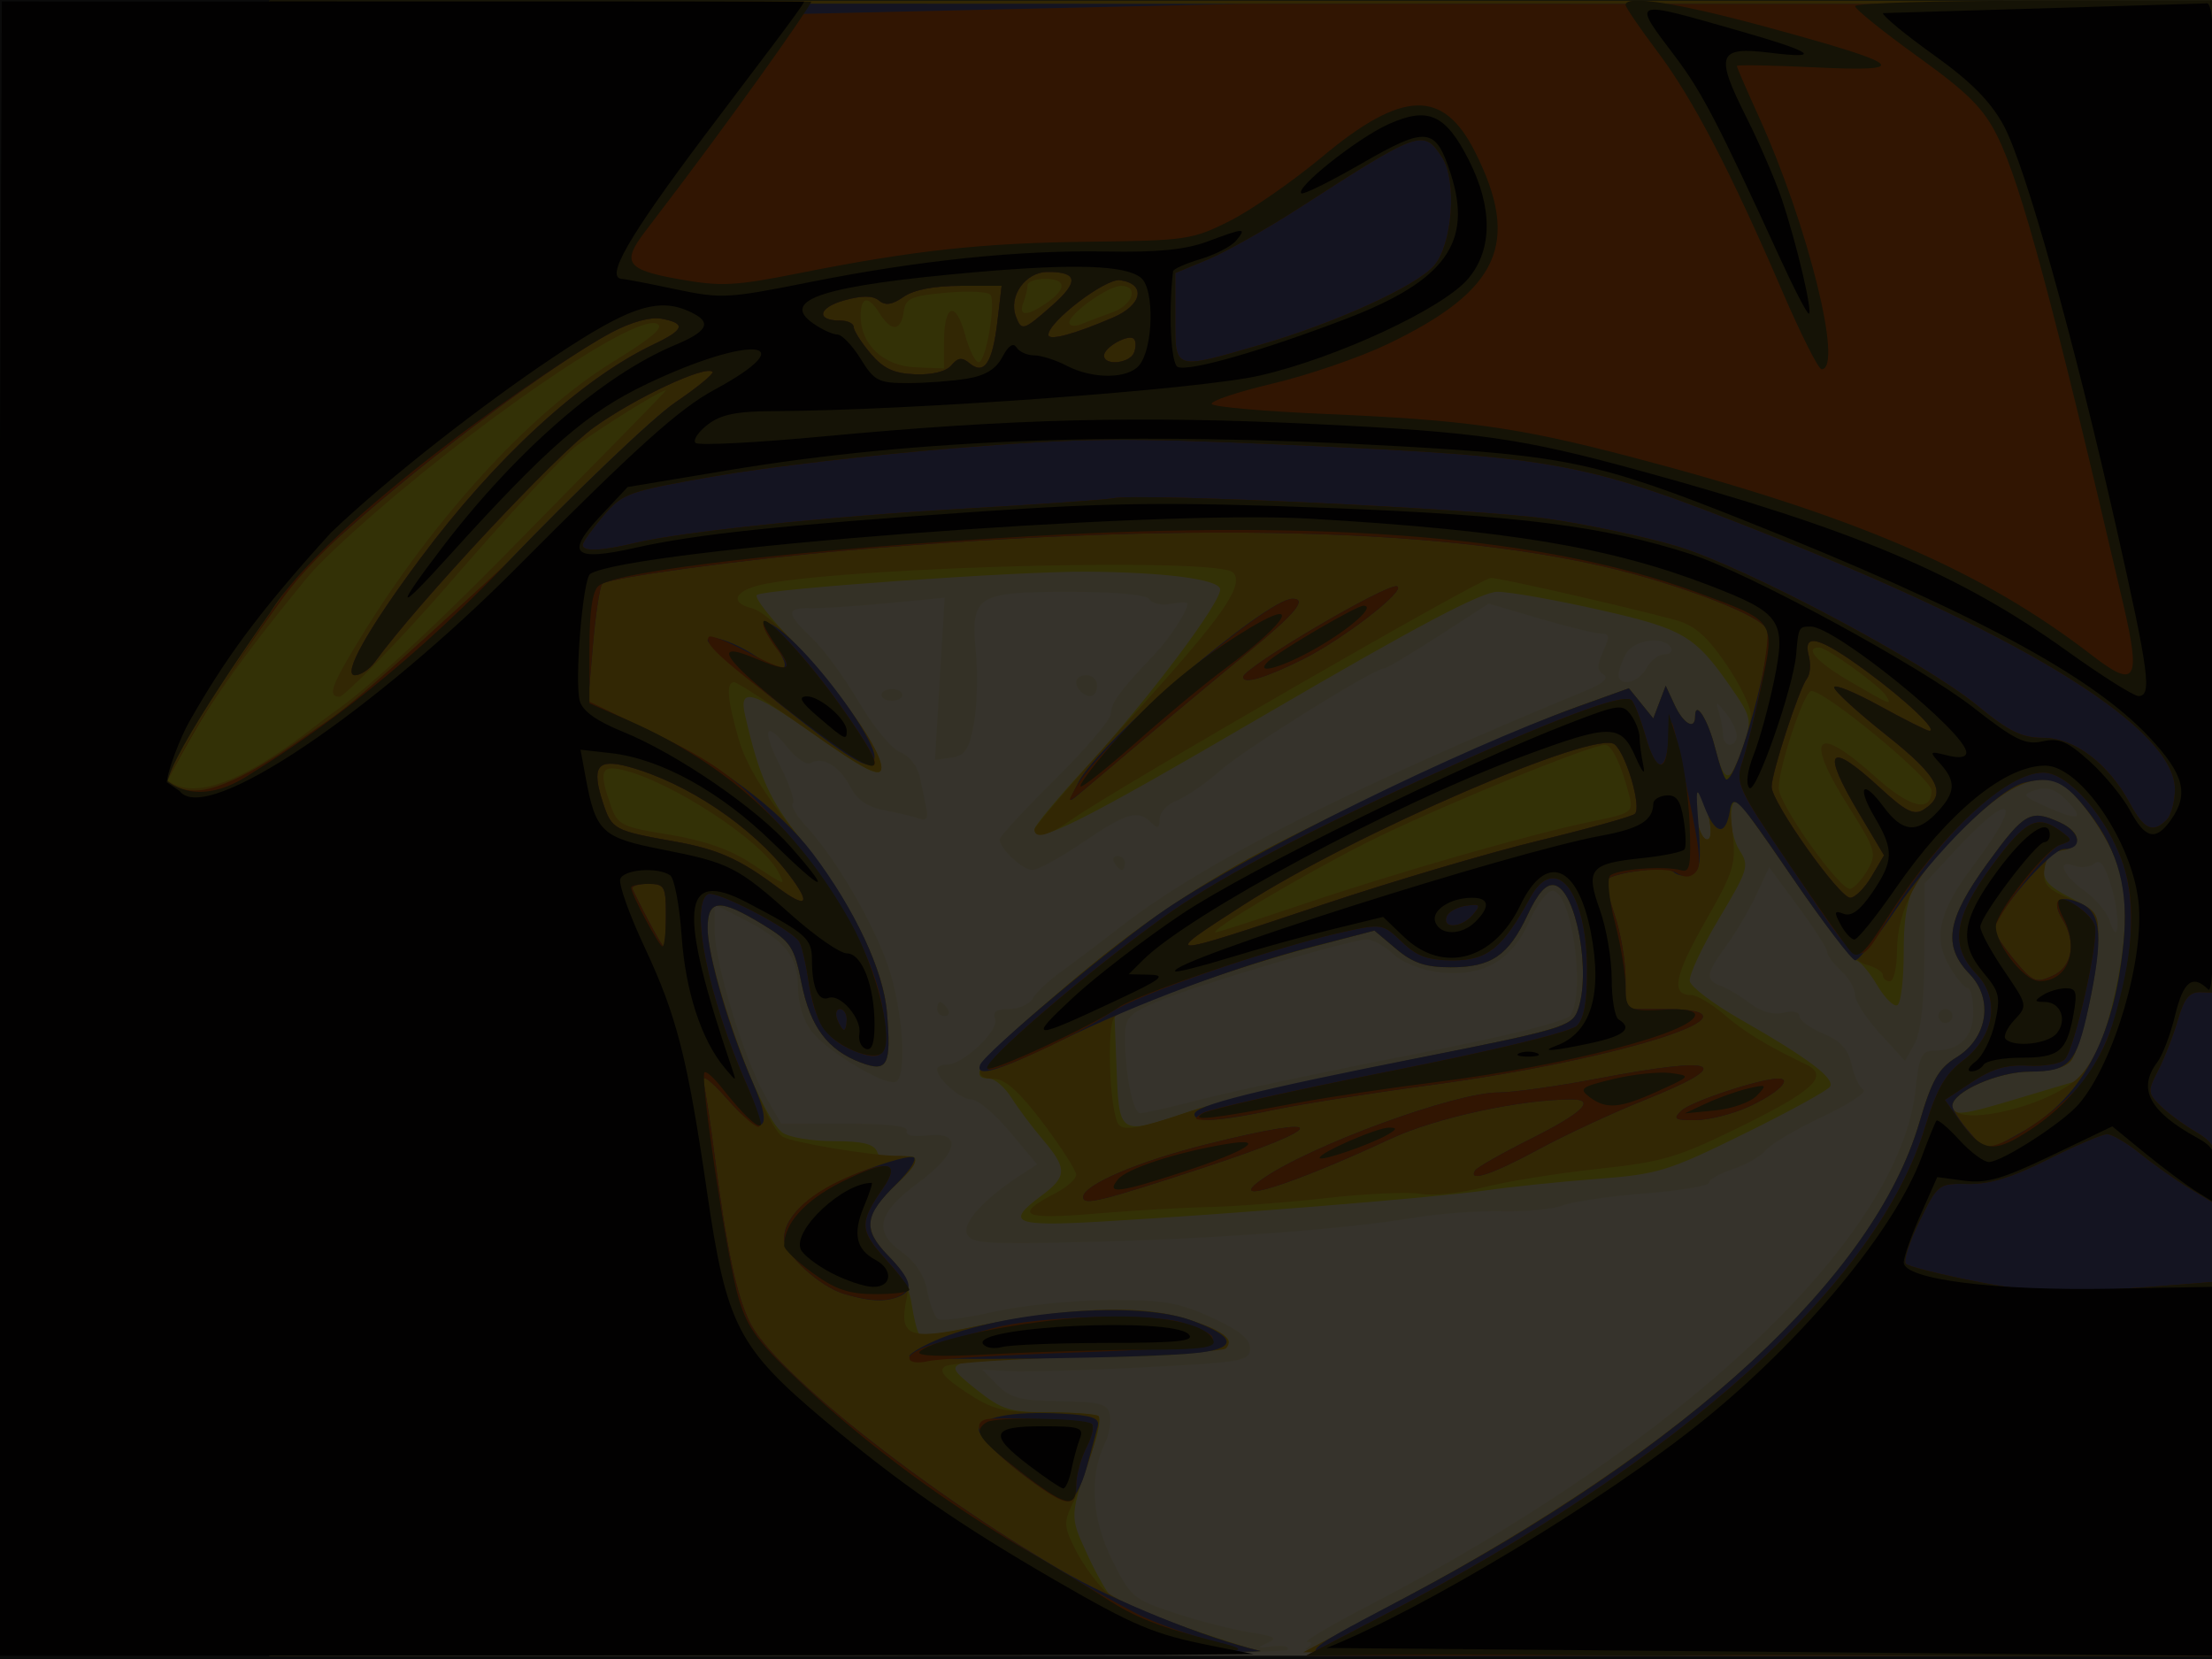 <?xml version="1.0" encoding="UTF-8" standalone="no"?>
<!-- Created with Inkscape (http://www.inkscape.org/) -->

<svg
   xmlns:dc="http://purl.org/dc/elements/1.1/"
   xmlns:cc="http://creativecommons.org/ns#"
   xmlns:rdf="http://www.w3.org/1999/02/22-rdf-syntax-ns#"
   xmlns:svg="http://www.w3.org/2000/svg"
   xmlns="http://www.w3.org/2000/svg"
   xmlns:sodipodi="http://sodipodi.sourceforge.net/DTD/sodipodi-0.dtd"
   xmlns:inkscape="http://www.inkscape.org/namespaces/inkscape"
   width="800px"
   height="600px"
   id="svg3898"
   version="1.1"
   inkscape:version="0.48.1 "
   inkscape:export-filename="C:\Users\francisco\Documents\NetBeansProjects\ProjectoJogoArpao\imagens\entradapng.png"
   inkscape:export-xdpi="90"
   inkscape:export-ydpi="90"
   sodipodi:docname="New document 7">
  <rect width="100%" height="100%" fill="#333333" stroke="none"/>
  <defs
     id="defs3900" />
  <sodipodi:namedview
     id="base"
     pagecolor="#ffffff"
     bordercolor="#666666"
     borderopacity="1.0"
     inkscape:pageopacity="0.0"
     inkscape:pageshadow="2"
     inkscape:zoom="0.5"
     inkscape:cx="312.17397"
     inkscape:cy="355.45427"
     inkscape:current-layer="layer1"
     inkscape:document-units="px"
     showgrid="false"
     inkscape:window-width="1366"
     inkscape:window-height="706"
     inkscape:window-x="-8"
     inkscape:window-y="-8"
     inkscape:window-maximized="1" />
  <g
     id="layer1"
     inkscape:label="Layer 1"
     inkscape:groupmode="layer">
    <g
       id="g2987"
       transform="matrix(2.515,0,0,2.515,97.483,-4.777)">
      <path
         style="fill:#f9eeca"
         d="M 0,120 0.287,2.15 279.857,2.007 280,120 l 0,120 -140,0 -140,0 z"
         id="path3003"
         inkscape:connector-curvature="0"
         sodipodi:nodetypes="cccccccc" />
      <path
         style="fill:#f3e4b1"
         d="M 0,119.979 0.143,2.107 c 0,0 185.691,-0.29 279.125,0.179 L 280,240 213.75,239.985 C 170.608,239.975 148.023,239.631 149,239 c 0.997,-0.645 1.082,-0.975 0.252,-0.985 -0.687,-0.008 3.363,-2.407 9,-5.33 45.172,-23.428 76.257,-52.838 78.466,-74.237 C 237.184,153.931 237.609,153 239.206,153 243.008,153 245,151.097 245,147.465 245,145.559 244.647,144 244.216,144 c -0.431,0 -1.605,-1.389 -2.608,-3.087 -2.46,-4.164 -1.565,-7.964 3.432,-14.582 7.4,-9.801 5.556,-11.041 -2.852,-1.919 L 238,128.955 l -0.035,10.272 c -0.023,6.772 -0.503,11.117 -1.407,12.75 l -1.371,2.477 -3.593,-3.923 C 229.617,148.374 228,145.867 228,144.96 c 0,-0.907 -0.9,-2.464 -2,-3.46 -1.1,-0.995 -2,-2.209 -2,-2.698 0,-0.488 -1.88,-3.432 -4.177,-6.542 l -4.177,-5.654 -1.836,3.947 c -1.01,2.171 -2.955,5.476 -4.323,7.344 -2.95,4.03 -3.067,4.953 -0.737,5.804 0.963,0.351 2.856,1.488 4.207,2.525 1.546,1.187 3.307,1.673 4.75,1.311 1.321,-0.332 2.293,-0.122 2.293,0.494 0,0.589 1.537,1.712 3.416,2.497 2.478,1.035 3.597,2.253 4.077,4.438 0.364,1.656 1.123,3.296 1.687,3.644 0.564,0.349 -2.058,2.084 -5.827,3.857 -3.769,1.773 -7.451,3.945 -8.182,4.827 -0.732,0.882 -2.869,2.111 -4.75,2.732 C 208.539,170.647 207,171.522 207,171.971 c 0,0.449 -4.162,1.144 -9.25,1.546 -5.088,0.401 -10.375,1.172 -11.75,1.713 -1.375,0.541 -5.302,0.921 -8.728,0.844 -3.425,-0.077 -9.05,0.331 -12.5,0.906 -10.054,1.676 -27.951,3.02 -46.569,3.496 -15.261,0.391 -17.37,0.253 -17.917,-1.173 -0.621,-1.617 2.463,-4.988 7.669,-8.385 l 2.425,-1.582 -3.902,-4.668 C 104.332,162.101 101.842,160 100.943,160 99.369,160 96,157.05 96,155.671 96,155.302 96.64,155 97.423,155 c 2.318,0 7.538,-4.938 6.92,-6.547 -0.398,-1.037 0.174,-1.453 2,-1.453 1.407,0 2.938,-0.681 3.404,-1.513 0.466,-0.832 2.245,-2.52 3.953,-3.75 1.709,-1.23 5.737,-4.276 8.953,-6.768 11.719,-9.081 33.621,-20.174 66.633,-33.749 2.482,-1.02 3.363,-1.819 2.557,-2.317 -0.954,-0.59 -0.967,-1.337 -0.058,-3.332 C 192.76,93.432 192.705,93 191.457,93 c -0.825,0 -4.793,-0.969 -8.817,-2.153 l -7.318,-2.153 -7.193,4.653 C 164.174,95.906 160.653,98 160.306,98 c -1.472,0 -20.123,11.628 -23.608,14.718 -2.091,1.854 -4.904,3.79 -6.25,4.302 -1.346,0.512 -2.448,1.707 -2.448,2.655 0,1.341 -0.267,1.458 -1.2,0.525 -1.916,-1.916 -3.538,-1.452 -9.8,2.8 -3.24,2.2 -6.52,4 -7.29,4 C 108.28,127 105,123.938 105,122.604 c 0,-0.406 3.6,-4.305 8,-8.664 4.4,-4.359 8,-8.603 8,-9.432 0,-1.52 1.348,-3.36 6.084,-8.308 C 129.408,93.771 132,89.819 132,88.704 c 0,-0.235 -1.072,-0.222 -2.383,0.028 -1.311,0.251 -2.687,-0.037 -3.059,-0.639 C 126.136,87.411 121.804,87 115.012,87 c -13.412,0 -14.212,0.524 -13.438,8.801 0.293,3.135 0.161,7.724 -0.295,10.199 -0.678,3.684 -1.259,4.562 -3.206,4.839 l -2.378,0.339 0.697,-11.662 0.697,-11.662 -8.295,0.79 C 84.233,89.079 79.263,89.401 77.75,89.36 c -3.519,-0.094 -3.465,0.796 0.26,4.305 1.656,1.559 4.687,5.699 6.737,9.199 2.05,3.501 4.732,6.747 5.962,7.215 1.3,0.494 2.482,2.016 2.824,3.635 0.323,1.532 0.753,3.608 0.955,4.614 0.244,1.215 -0.089,1.654 -0.989,1.309 -0.746,-0.286 -2.979,-0.825 -4.962,-1.197 -2.543,-0.477 -4.027,-1.491 -5.034,-3.437 -1.518,-2.936 -4.021,-4.419 -5.703,-3.379 -0.561,0.347 -2.055,-0.664 -3.32,-2.247 -3.26,-4.079 -3.761,-2.663 -0.991,2.801 1.295,2.555 2.085,4.915 1.756,5.244 -0.329,0.329 0.547,1.831 1.947,3.338 4.209,4.531 9.666,13.879 11.801,20.214 2.064,6.128 2.7,15.48 1.119,16.458 -1.311,0.81 -9.773,-4.188 -12.1,-7.147 C 76.784,148.727 76,146.222 76,143.865 76,139.435 74.137,137.131 68.041,134.021 L 64,131.959 l 0,3.719 c 0,4.664 4.239,18.522 7.287,23.822 l 2.3,4 9.223,-0.015 c 6.041,-0.01 9.084,0.348 8.82,1.036 -0.25,0.651 0.885,0.9 2.983,0.655 5.093,-0.595 4.471,2.525 -1.364,6.838 -5.834,4.312 -6.465,6.984 -2.343,9.919 1.964,1.399 3.245,3.36 3.669,5.619 0.358,1.908 1.061,3.723 1.563,4.033 0.501,0.31 4.105,-0.163 8.007,-1.05 3.903,-0.888 11.294,-1.64 16.424,-1.671 7.943,-0.049 10.153,0.32 14.879,2.484 3.935,1.802 5.551,3.102 5.551,4.468 0,1.785 -1.128,1.985 -15.25,2.706 -8.387,0.428 -17.05,0.678 -19.25,0.556 l -4,-0.223 2.185,2.229 c 1.812,1.849 3.347,2.246 8.987,2.324 5.819,0.081 6.854,0.366 7.164,1.974 0.199,1.034 -0.107,2.833 -0.68,3.998 -2.315,4.707 -1.957,10.871 0.973,16.776 2.685,5.412 3.08,5.747 9.089,7.722 3.455,1.135 8.291,2.375 10.746,2.754 3.619,0.559 4.092,0.851 2.5,1.542 -1.599,0.694 -1.459,0.783 0.756,0.482 1.496,-0.203 2.482,0.016 2.191,0.486 C 146.12,239.615 113.059,240 72.941,240 L 0,240 z m 134.333,39.925 c 4.492,-1.153 17.999,-4.011 30.015,-6.351 13.703,-2.669 22.179,-4.777 22.735,-5.654 C 189.298,144.402 187.219,130 184.5,130 c -0.773,0 -2.288,1.993 -3.365,4.429 -2.483,5.612 -6.682,7.995 -12.862,7.298 -2.547,-0.287 -5.344,-1.386 -6.649,-2.611 -1.239,-1.164 -2.97,-2.116 -3.846,-2.116 -2.383,0 -24.77,6.639 -30.119,8.933 -4.198,1.8 -4.656,2.32 -4.646,5.282 0.017,5.186 1.161,10.786 2.203,10.786 0.524,0 4.628,-0.943 9.119,-2.096 z m 130.56,-30.4 c -0.937,-3.172 -1.63,-4.138 -2.471,-3.44 -0.643,0.534 -1.901,0.689 -2.796,0.346 -2.698,-1.035 -1.829,1.309 1.314,3.548 1.617,1.152 3.263,3.095 3.657,4.318 1.345,4.178 1.621,-0.283 0.296,-4.772 z m -6.581,-12.637 c -1.49,-1.49 -2.713,-1.875 -4.327,-1.363 -2.084,0.661 -1.964,0.843 1.632,2.462 4.635,2.087 5.52,1.726 2.694,-1.1 z M 211,107.691 c 0,-0.72 -0.712,-2.182 -1.582,-3.25 -1.447,-1.776 -1.532,-1.786 -1,-0.109 0.32,1.007 0.582,2.47 0.582,3.25 0,0.78 0.45,1.418 1,1.418 0.55,0 1,-0.589 1,-1.309 z M 198,98 c 0.589,-1.1 1.756,-2 2.594,-2 0.838,0 1.246,-0.45 0.906,-1 -1.066,-1.725 -5.375,-1.102 -6.465,0.934 -0.569,1.064 -1.035,2.414 -1.035,3 0,1.834 2.878,1.162 4,-0.934 z m 42,50 c 0,-0.55 0.45,-1 1,-1 0.55,0 1,0.45 1,1 0,0.55 -0.45,1 -1,1 -0.55,0 -1,-0.45 -1,-1 z M 96,147 c 0,-0.55 0.198,-1 0.441,-1 0.243,0 0.719,0.45 1.059,1 0.34,0.55 0.141,1 -0.441,1 C 96.477,148 96,147.55 96,147 z m 25.5,-21 c -0.34,-0.55 -0.141,-1 0.441,-1 0.582,0 1.059,0.45 1.059,1 0,0.55 -0.198,1 -0.441,1 -0.243,0 -0.719,-0.45 -1.059,-1 z M 88,101.833 C 88,101.375 88.675,101 89.5,101 c 0.825,0 1.5,0.375 1.5,0.833 0,0.458 -0.675,0.833 -1.5,0.833 -0.825,0 -1.5,-0.375 -1.5,-0.833 z m 28.667,-0.5 C 115.516,100.183 115.938,99 117.5,99 c 0.825,0 1.5,0.675 1.5,1.5 0,1.562 -1.183,1.984 -2.333,0.833 z"
         id="path3001"
         inkscape:connector-curvature="0"
         sodipodi:nodetypes="ccccsscsssssssscsscssssscsssssssssssssssssssscssssssssssscsscssssssssssssssssssscccssssssssssssscsssssscssccssssscsssssscsssssssssssccssssssssssssssssssssssssssssssssssssssssssssssssssssssssss" />
      <path
         style="fill:#ece11a"
         d="M -17.055,125.443 0,2 l 140,0 140,0 0,119 0,119 -65.723,0 c -54.912,0 -65.398,-0.218 -63.75,-1.326 1.085,-0.729 6.923,-3.947 12.973,-7.15 40.654,-21.525 67.251,-46.124 73.748,-68.208 1.792,-6.092 2.746,-7.767 5.336,-9.368 4.485,-2.772 5.364,-8.348 1.889,-11.975 -3.919,-4.091 -3.305,-7.86 2.607,-15.987 5.283,-7.264 6.148,-7.749 10.373,-5.824 3.151,1.436 3.31,3.592 0.297,4.02 -1.427,0.203 -2.364,1.123 -2.563,2.517 -0.242,1.703 0.601,2.664 3.75,4.27 3.668,1.871 4.059,2.435 4.028,5.802 -0.049,5.153 -2.453,15.908 -3.963,17.727 -0.779,0.939 -2.982,1.504 -5.874,1.506 -4.629,0.004 -11.128,2.913 -11.128,4.982 0,1.456 1.478,1.281 9.429,-1.121 3.889,-1.175 7.656,-2.294 8.372,-2.488 3.439,-0.931 7.962,-18.792 6.837,-27 C 265.563,122.532 259.679,114 255.345,114 c -3.57,0 -6.156,1.565 -12.172,7.365 -7.09,6.835 -8.173,9.157 -8.173,17.527 0,3.845 -0.406,7.242 -0.902,7.548 -0.496,0.307 -1.831,-1.017 -2.966,-2.941 C 229.996,141.574 228.628,140 228.092,140 c -0.537,0 -4.714,-5.48 -9.284,-12.179 -7.783,-11.409 -8.328,-11.981 -8.617,-9.055 -0.17,1.718 0.373,4.164 1.206,5.436 1.426,2.177 1.252,2.752 -2.966,9.803 -2.465,4.119 -4.354,8.166 -4.197,8.992 0.156,0.826 3.438,3.303 7.293,5.503 9.661,5.514 13.608,8.474 12.877,9.657 -0.341,0.552 -5.904,3.604 -12.363,6.783 -10.955,5.392 -12.372,5.826 -21.141,6.487 -5.17,0.389 -12.324,1.128 -15.899,1.641 -7.019,1.007 -36.272,3.384 -55.25,4.489 -12.746,0.742 -14.036,0.194 -8.75,-3.714 3.711,-2.743 3.74,-3.902 0.206,-8.057 -1.537,-1.807 -3.572,-4.522 -4.523,-6.035 -0.951,-1.512 -2.394,-2.75 -3.206,-2.75 -3.144,0 -1.127,-2.786 7.283,-10.06 11.167,-9.659 17.773,-14.486 27.74,-20.269 9.802,-5.687 39.292,-19.462 49.489,-23.116 l 7.489,-2.684 1.755,2.168 1.755,2.168 0.891,-2.353 0.891,-2.353 1.275,2.75 c 1.271,2.74 2.954,3.704 2.954,1.691 0,-2.518 1.85,0.405 2.902,4.585 1.321,5.247 2.219,5.166 4.045,-0.366 1.239,-3.755 1.159,-4.145 -1.717,-8.3 -5.242,-7.574 -6.862,-8.531 -19.114,-11.293 C 184.854,88.155 178.312,87 176.577,87 174.3,87 165.094,91.865 143.461,104.499 115.933,120.577 110,123.527 110,121.138 c 0,-0.474 3.409,-4.565 7.576,-9.09 8.816,-9.574 19.612,-23.978 19.111,-25.498 -0.458,-1.389 -8.087,-2.359 -19.187,-2.441 -9.845,-0.073 -46.013,2.472 -47.411,3.336 -0.478,0.296 1.989,3.454 5.483,7.017 5.498,5.607 12.389,15.478 12.418,17.788 0.021,1.641 -2.285,0.513 -9.714,-4.75 -8.88,-6.292 -10.833,-6.834 -9.895,-2.75 2.071,9.011 3.572,12.322 8.139,17.958 6.972,8.604 11.726,18.228 12.275,24.846 0.628,7.575 0.082,8.604 -3.789,7.143 -4.76,-1.797 -7.261,-5.156 -8.515,-11.433 -1.044,-5.228 -1.522,-5.95 -5.567,-8.413 C 64.7,131.062 63,131.178 63,135.395 c 0,6.545 7.424,26.866 10.725,29.355 0.912,0.688 4.223,1.25 7.359,1.25 4.187,0 5.857,0.405 6.287,1.525 0.41,1.069 1.339,1.335 3.107,0.892 3.328,-0.835 3.187,0.462 -0.42,3.867 -4.483,4.231 -4.758,6.385 -1.285,10.067 1.793,1.901 3.203,4.685 3.556,7.024 0.322,2.131 0.825,4.114 1.118,4.406 0.293,0.293 4.009,-0.231 8.257,-1.165 12.109,-2.661 24.795,-3.029 30.73,-0.892 10.554,3.8 6.285,5.244 -15.809,5.347 -8.319,0.039 -15.973,0.403 -17.009,0.81 -1.663,0.653 -1.412,1.113 2.144,3.93 3.585,2.839 4.735,3.19 10.467,3.19 3.542,0 6.692,0.253 7.001,0.562 0.309,0.309 -0.007,2.222 -0.702,4.25 -3.557,10.375 -3.531,9.937 -0.926,15.627 1.35,2.95 3.005,5.818 3.677,6.374 1.146,0.948 16.828,6.488 21.222,7.497 1.1,0.253 -30.512,0.512 -70.25,0.575 L 0,240 z m 149.941,36.096 c 3.98,-1.354 17.823,-4.577 30.762,-7.163 21.893,-4.376 23.589,-4.869 24.439,-7.104 2.035,-5.352 -0.198,-17.477 -3.33,-18.08 -1.166,-0.224 -2.349,1.09 -3.845,4.273 C 178.155,139.329 175.703,141 169.854,141 c -3.621,0 -5.421,-0.606 -7.836,-2.638 l -3.135,-2.638 -10.192,2.711 C 143.086,139.926 134.675,142.635 130,144.455 l -8.5,3.309 0.267,6.868 c 0.422,10.847 0.107,10.652 11.118,6.907 z m 73.781,-43.273 c -0.756,-2.463 -1.264,-3.116 -1.495,-1.92 -0.496,2.573 0.719,6.84 1.763,6.194 0.487,-0.301 0.367,-2.201 -0.269,-4.274 z"
         id="path2999"
         inkscape:connector-curvature="0"
         sodipodi:nodetypes="ccccccssssssssssssscsscsssscsssssscssssssssssssscccccssssssssssssssssssssssssssssssssssssscsssssccssssssscsscssssss" />
      <path
         style="fill:#e9b313"
         d="m -15.075,113.746 c 6.149,5.929 21.08,-7.21 24.245,-9.376 C 13.173,101.631 21.63,94.218 36.171,79.365 47.721,67.566 57.275,57.999 57,58.011 56.174,58.049 47.673,63.323 44.124,66 c -1.823,1.375 -10.035,10.262 -18.248,19.75 -8.214,9.488 -15.27,16.338 -15.804,16.338 -1.775,0 -1.108,-1.646 2.435,-7.53 C 23.029,77.085 37.244,61.414 49.304,53.992 55.219,50.352 56.883,48.892 55.653,48.42 52.246,47.113 29.045,63.066 12,78.437 11.017,79.324 7.027,82.919 5.223,85.182 2.28,88.873 -8.98,102.076 -14.656,114.158 L 0,2 l 280,0 0,238 -131.347,-0.5 12.924,-6.901 c 43.065,-22.996 69.055,-46.792 75.672,-69.284 1.792,-6.092 2.746,-7.767 5.336,-9.368 4.485,-2.772 5.364,-8.348 1.889,-11.975 -3.919,-4.091 -3.305,-7.86 2.607,-15.987 5.283,-7.264 6.148,-7.749 10.373,-5.824 3.151,1.436 3.31,3.592 0.297,4.02 -1.552,0.22 -2.336,1.095 -2.526,2.82 -0.23,2.079 0.402,2.782 3.75,4.176 3.72,1.548 4.024,1.967 3.991,5.5 -0.048,5.23 -2.44,15.987 -3.963,17.822 -0.779,0.939 -2.982,1.504 -5.874,1.506 -4.52,0.004 -11.128,2.898 -11.128,4.875 0,3.294 13.381,0.37 18.041,-3.942 4.878,-4.513 8.297,-21.291 6.041,-29.645 -1.327,-4.915 -6.888,-12.631 -9.459,-13.126 -3.598,-0.693 -7.017,1.067 -12.891,6.635 -6.806,6.452 -9.679,11.761 -9.711,17.949 C 234.01,141.088 233.55,143 233,143 c -0.55,0 -1,-0.401 -1,-0.892 0,-0.49 -1.101,-1.168 -2.446,-1.505 -1.701,-0.427 -4.94,-4.265 -10.64,-12.608 C 214.407,121.398 210.496,116 210.222,116 c -0.274,0 -0.22,2.365 0.12,5.255 0.578,4.917 0.327,5.765 -3.9,13.181 C 202,142.23 201.473,145 204.434,145 c 0.823,0 2.975,1.275 4.781,2.834 2.864,2.471 6.186,4.491 11.785,7.167 3.285,1.57 1.06,3.715 -9,8.676 -9.502,4.686 -11.498,5.286 -21,6.309 -5.775,0.622 -13.172,1.814 -16.438,2.649 -3.266,0.835 -7.319,1.259 -9.006,0.942 -1.688,-0.317 -7.791,-0.047 -13.562,0.599 -5.771,0.646 -13.419,1.23 -16.994,1.297 -3.575,0.067 -10.95,0.497 -16.389,0.954 -10.399,0.875 -11.661,0.201 -5.548,-2.96 C 114.679,172.632 116,171.445 116,170.83 c 0,-0.615 -2.138,-3.958 -4.75,-7.429 -3.308,-4.395 -5.433,-6.324 -7,-6.356 -3.924,-0.08 -2.468,-2.341 6.51,-10.106 11.167,-9.659 17.773,-14.486 27.74,-20.269 9.802,-5.687 39.292,-19.462 49.489,-23.116 l 7.489,-2.684 1.755,2.168 1.755,2.168 0.891,-2.353 0.891,-2.353 1.275,2.75 c 1.271,2.74 2.954,3.704 2.954,1.691 0,-2.506 1.847,0.396 2.891,4.542 0.626,2.484 1.35,4.517 1.61,4.517 0.824,0 3.499,-7.157 3.499,-9.363 0,-1.166 -1.628,-4.482 -3.617,-7.371 -2.734,-3.97 -4.504,-5.489 -7.25,-6.225 C 194.568,89.013 176.96,85 175.63,85 c -1.395,0 -54.398,30.553 -60.284,34.751 -3.246,2.314 -5.346,2.874 -5.346,1.424 0,-0.454 6.318,-7.766 14.041,-16.25 13.031,-14.316 16.272,-18.946 14.501,-20.717 -2.118,-2.118 -52.957,-0.91 -66.961,1.592 -4.579,0.818 -5.735,2.694 -2.205,3.579 4.062,1.019 18.565,18.838 18.615,22.871 0.021,1.673 -2.35,0.449 -11.142,-5.75 -5.07,-3.575 -9.585,-6.5 -10.034,-6.5 -1.209,0 -0.996,2.571 0.689,8.346 1.007,3.452 3.57,7.691 7.761,12.836 8.117,9.967 12.953,19.391 13.532,26.371 0.628,7.575 0.082,8.604 -3.789,7.143 -4.76,-1.797 -7.261,-5.156 -8.515,-11.433 -1.044,-5.228 -1.522,-5.95 -5.567,-8.413 C 64.7,131.062 63,131.178 63,135.395 c 0,6.092 7.964,28.229 10.782,29.971 1.356,0.838 12.962,2.768 16.468,2.739 3.494,-0.03 3.459,0.734 -0.192,4.18 -4.559,4.303 -4.774,6.382 -1.056,10.218 2.584,2.666 3.085,3.85 2.601,6.15 -1.14,5.418 0.238,6 9.61,4.052 13.425,-2.79 23.457,-3.232 30.026,-1.322 5.557,1.615 7.631,3.081 6.278,4.435 -0.376,0.376 -9.308,0.911 -19.85,1.189 -10.542,0.278 -19.771,0.892 -20.509,1.365 -0.995,0.638 -0.221,1.604 3,3.74 3.757,2.492 5.295,2.881 11.425,2.885 3.896,0.002 7.322,0.243 7.615,0.536 0.607,0.607 -1.771,8.588 -3.809,12.78 -1.204,2.478 -1.142,3.25 0.525,6.5 1.04,2.029 2.948,4.665 4.239,5.859 1.982,1.833 15.55,7.077 22.347,8.638 L 0,240 c 0,0 -16.41,-126.609 -15.075,-126.254 z m 178.751,40.624 c 21.865,-4.37 23.561,-4.863 24.411,-7.098 2.035,-5.352 -0.198,-17.477 -3.33,-18.08 -1.166,-0.224 -2.349,1.09 -3.845,4.273 C 178.155,139.329 175.703,141 169.854,141 c -3.62,0 -5.421,-0.606 -7.834,-2.637 l -3.133,-2.637 -8.693,2.256 c -9.587,2.488 -27.137,8.7 -28.669,10.147 -1.22,1.152 -0.721,13.927 0.606,15.526 0.737,0.888 3.086,0.467 9.514,-1.705 4.694,-1.587 19.109,-4.998 32.032,-7.581 z m -15.129,-22.413 c 13.782,-4.661 33.325,-10.254 41.789,-11.959 5.426,-1.093 5.794,-1.342 5.242,-3.543 C 194.459,111.995 193.049,109 192.069,109 c -2.153,0 -24.654,9.22 -34.157,13.995 -9.204,4.626 -23.194,12.933 -21.866,12.984 0.301,0.011 5.926,-1.798 12.5,-4.022 z m 81.326,-5.052 c 1.267,-2.246 1.054,-2.937 -2.74,-8.92 -6.514,-10.27 -4.885,-12.164 3.77,-4.382 5,4.495 8.097,5.248 8.097,1.968 0,-1.778 -15.817,-14.799 -17.355,-14.286 -1.102,0.367 -4.607,10.9 -4.631,13.917 -0.019,2.382 8.957,14.974 10.346,14.514 0.627,-0.207 1.758,-1.472 2.513,-2.812 z M 73.087,127.163 C 70.698,122.699 57.721,114.242 50.75,112.607 c -3.102,-0.728 -3.41,0.201 -1.697,5.115 0.981,2.815 1.553,3.101 8.385,4.203 4.924,0.794 8.765,2.125 11.697,4.051 5.307,3.487 5.16,3.443 3.953,1.187 z m 133.579,-8.898 c -0.756,-2.463 -1.264,-3.116 -1.495,-1.92 -0.496,2.573 0.719,6.84 1.763,6.194 0.487,-0.301 0.367,-2.201 -0.269,-4.274 z m 25.793,-16.331 C 231.587,100.522 223.934,95 222.85,95 c -2.256,0 -0.339,2.133 4.4,4.895 5.898,3.438 6.13,3.529 5.209,2.039 z M 97,51.006 c 0,-5.341 1.676,-5.922 2.992,-1.036 C 100.589,52.186 101.482,54 101.977,54 c 1.022,0 2.504,-8.412 1.71,-9.698 -0.285,-0.462 -3.144,-0.606 -6.353,-0.321 C 92.233,44.435 91.46,44.783 91.18,46.75 90.785,49.535 89.414,49.636 87.768,47 86.1,44.329 85,44.474 85,47.365 c 0,4.108 3.298,7.182 7.902,7.365 L 97,54.894 z m 24.25,-4.206 C 124.174,45.741 125.046,43 122.46,43 120.619,43 115,46.989 115,48.295 c 0,0.505 0.787,0.6 1.75,0.21 0.963,-0.39 2.987,-1.157 4.5,-1.705 z m -9.473,-1.357 C 114.707,43.391 114.595,42 111.5,42 c -1.375,0 -2.5,0.413 -2.5,0.918 0,0.505 -0.273,1.63 -0.607,2.5 -0.771,2.009 0.539,2.018 3.384,0.025 z"
         id="path2997"
         inkscape:connector-curvature="0"
         sodipodi:nodetypes="cssssssssssscccccssssssssssscssssssssssssssssssssscsssssssscccccssssssssssssssssssssssssssssssssssscsssscccsssssscsssssssssscsssssssssssssssssssssssssssssssscsssssssssss" />
      <path
         style="fill:#5f5f9b"
         d="M 0.011,175.25 0.022,112.793 7.647,106.5 C 13.505,101.666 17.468,100.215 33.886,83.124 44.124,72.468 55.122,61.965 58.327,59.785 61.532,57.605 63.95,55.617 63.701,55.367 62.698,54.364 52.667,59.062 46.66,63.348 41.382,67.115 21.327,88.59 15.128,97.114 14.373,98.151 13.093,99 12.283,99 10.408,99 14.061,92.464 21.613,82.307 32.428,67.763 44.843,56.36 55.25,51.412 c 4.413,-2.098 4.699,-2.998 1.168,-3.673 -1.613,-0.308 -4.335,0.433 -7.25,1.974 C 41.205,53.922 23.021,67.483 11.25,77.992 L 0,88.036 0,45.215 0,2.393 140,2.447 280,2.5 l 3e-5,118.75 L 280,240 160.137,240 c -13.381,0 -13.577,0.493 3.363,-8.476 40.654,-21.525 67.251,-46.124 73.748,-68.208 1.792,-6.092 2.746,-7.767 5.336,-9.368 4.485,-2.772 5.364,-8.348 1.889,-11.975 -3.919,-4.091 -3.305,-7.86 2.607,-15.987 5.283,-7.264 6.148,-7.749 10.373,-5.824 3.013,1.373 3.386,3.839 0.579,3.839 -1.87,0 -10.067,9.497 -10.005,11.591 0.015,0.5 1.317,2.466 2.894,4.368 2.631,3.173 3.083,3.361 5.473,2.271 2.887,-1.315 3.487,-4.846 1.393,-8.198 -1.621,-2.596 -0.371,-3.619 2.708,-2.216 2.965,1.351 3.23,4.972 1.094,14.931 -1.745,8.134 -2.767,9.252 -8.462,9.256 -4.573,0.004 -11.128,2.905 -11.128,4.926 0,0.527 1.1,2.222 2.445,3.765 l 2.445,2.806 4.805,-2.645 c 8.797,-4.843 13.492,-13.427 14.9,-27.239 0.782,-7.671 -0.679,-13.259 -4.92,-18.819 -3.458,-4.534 -5.26,-5.369 -9.363,-4.339 -3.711,0.931 -12.85,9.982 -18.47,18.292 -2.697,3.987 -5.314,7.25 -5.815,7.25 -0.501,0 -4.65,-5.474 -9.22,-12.163 -7.786,-11.4 -8.34,-11.98 -8.818,-9.25 -0.642,3.67 -2.129,3.331 -3.725,-0.852 -1.141,-2.99 -1.198,-2.758 -0.749,3.046 0.393,5.087 0.188,6.395 -1.083,6.883 -0.863,0.331 -2.023,0.148 -2.578,-0.407 -0.888,-0.888 -8.509,0.063 -9.65,1.204 -0.193,0.193 0.357,2.434 1.221,4.98 0.865,2.546 1.572,6.639 1.572,9.095 l 0,4.465 5.5,0 c 16.459,0 -5.702,7.197 -33.782,10.971 -8.489,1.141 -18.535,2.731 -22.326,3.534 C 136.482,163.181 133,163.373 133,162.132 c 0,-1.269 8.81,-3.478 32.837,-8.234 19.784,-3.916 21.403,-4.398 22.25,-6.626 2.035,-5.353 -0.198,-17.478 -3.33,-18.081 -1.166,-0.224 -2.349,1.09 -3.845,4.273 C 178.155,139.329 175.703,141 169.854,141 c -3.62,0 -5.421,-0.606 -7.834,-2.637 l -3.133,-2.637 -8.693,2.256 c -11.376,2.953 -25.142,8.084 -36.447,13.587 -8.972,4.367 -12.233,5.346 -11.58,3.476 0.592,-1.693 19.648,-17.656 26.823,-22.47 12.36,-8.292 42.127,-22.928 58.999,-29.008 l 7.489,-2.698 1.755,2.168 1.755,2.168 0.891,-2.353 0.891,-2.353 1.275,2.75 c 1.271,2.74 2.954,3.704 2.954,1.691 0,-2.506 1.847,0.396 2.891,4.542 0.626,2.484 1.35,4.517 1.61,4.517 1.689,0 6.828,-18.979 5.837,-21.561 -0.593,-1.545 -7.549,-4.574 -16.838,-7.332 -24.086,-7.15 -63.335,-8.526 -115.5,-4.049 -14.524,1.247 -34.297,3.943 -35.149,4.794 -0.357,0.356 -0.963,4.319 -1.346,8.805 l -0.697,8.157 8.346,3.941 c 10.234,4.833 19.156,11.493 23.99,17.908 6.033,8.007 10.149,16.834 10.647,22.835 0.633,7.633 0.092,8.662 -3.784,7.199 -4.76,-1.797 -7.261,-5.156 -8.515,-11.433 -1.044,-5.228 -1.522,-5.95 -5.567,-8.413 C 64.7,131.062 63,131.178 63,135.395 c 0,3.902 3.139,14.601 6.54,22.292 3.092,6.991 1.363,8.012 -3.758,2.221 -2.483,-2.808 -3.713,-3.682 -3.388,-2.408 0.28,1.1 1,5.825 1.599,10.5 1.72,13.421 3.159,20.217 5.112,24.128 3.461,6.932 24.741,23.871 44.654,35.545 7.44,4.362 21.036,9.866 28.741,11.636 1.1,0.253 -30.512,0.512 -70.25,0.575 L 0,240 z M 57,133.5 c 0,-4.172 -0.188,-4.5 -2.583,-4.5 -1.421,0 -2.422,0.338 -2.224,0.75 1.866,3.893 4.238,8.25 4.492,8.25 C 56.858,138 57,135.975 57,133.5 z m 94.5,-1.528 c 9.9,-3.315 23.85,-7.445 31,-9.177 7.15,-1.733 13.372,-3.465 13.827,-3.849 1.032,-0.872 -1.209,-8.602 -2.901,-10.006 -2.649,-2.199 -37.309,12.783 -53.292,23.036 -12.224,7.841 -12.06,7.841 11.365,-0.003 z m -76.86,-4.377 c -5.184,-6.797 -14.596,-13.121 -22.946,-15.418 -4.6,-1.265 -5.466,-0.047 -3.723,5.234 1.241,3.762 1.609,3.959 10.254,5.495 6.174,1.097 9.345,2.5 14.703,6.507 4.393,3.285 5.062,2.574 1.712,-1.818 z m 155.731,0.355 1.802,-3.051 -3.587,-6.021 c -5.516,-9.259 -4.452,-10.56 3.011,-3.68 3.66,3.374 4.882,3.991 6.228,3.148 3.54,-2.219 2.308,-4.696 -5.353,-10.761 C 228.363,104.329 225,101.251 225,100.742 c 0,-0.509 2.94,0.691 6.534,2.666 3.594,1.975 6.814,3.592 7.155,3.592 1.293,0 -3.416,-4.453 -9.139,-8.644 -6.702,-4.907 -9.091,-5.535 -8.208,-2.158 0.316,1.209 0.207,2.671 -0.243,3.25 C 219.962,100.908 216,113.025 216,115.037 216,117.268 225.73,131 227.31,131 c 0.692,0 2.069,-1.373 3.061,-3.051 z M 98.057,54.432 c 0.936,-1.128 1.526,-1.193 2.618,-0.286 2.097,1.74 3.289,-0.044 3.991,-5.972 L 105.279,43 99.362,43 c -3.785,0 -6.733,0.572 -8.182,1.587 -1.629,1.141 -2.623,1.29 -3.539,0.53 C 86.758,44.384 85.23,44.374 82.658,45.084 78.895,46.123 78.509,48 82.059,48 83.127,48 84,48.415 84,48.923 c 0,0.508 1.083,2.211 2.407,3.784 1.845,2.192 3.346,2.898 6.424,3.021 2.466,0.098 4.484,-0.402 5.226,-1.296 z m 26.267,-1.834 c 0.296,-0.771 0.285,-1.655 -0.025,-1.965 C 123.531,49.864 120,51.837 120,53.035 c 0,1.508 3.722,1.131 4.324,-0.437 z m -3.009,-5.039 c 4.22,-1.814 4.778,-4.828 0.994,-5.369 C 120.224,41.891 112,48.159 112,50.047 c 0,0.919 3.666,-0.06 9.315,-2.488 z m -8.854,-1.659 C 116.432,42.414 116.275,41 111.92,41 c -3.223,0 -5.711,3.495 -4.582,6.436 0.809,2.108 1.059,2.033 5.125,-1.537 z M 107.75,213.5 c -3.163,-2.491 -5.75,-5.177 -5.75,-5.969 0,-1.816 4.799,-2.753 12,-2.343 4.308,0.245 5.413,0.638 5.098,1.813 -0.221,0.825 -0.945,3.525 -1.609,6 -0.664,2.475 -1.833,4.619 -2.598,4.765 -0.765,0.146 -3.978,-1.774 -7.141,-4.265 z M 92,196.939 c 0,-0.35 1.688,-1.373 3.75,-2.274 9.636,-4.209 28.88,-5.753 36.684,-2.942 6.416,2.31 6.907,3.981 1.376,4.685 C 127.392,197.226 92,197.675 92,196.939 z m -9.396,-8.978 C 79.027,186.891 74,182.209 74,179.948 c 0,-3.279 4.07,-6.798 11.011,-9.522 3.851,-1.511 7.304,-2.445 7.674,-2.075 0.37,0.37 -0.739,2.051 -2.463,3.737 -4.704,4.599 -4.955,6.56 -1.32,10.31 3.465,3.575 3.851,5.1 1.517,5.995 -2.019,0.775 -4.182,0.655 -7.814,-0.431 z M 117,174.039 c 0,-1.752 8.012,-5.165 17.906,-7.628 17.863,-4.447 17.636,-2.58 -0.406,3.345 -15.061,4.945 -17.5,5.542 -17.5,4.283 z m 25.778,-2.597 C 149.641,166.636 170.465,159 176.711,159 c 2.086,0 8.516,-0.9 14.289,-2 17.577,-3.349 20.018,-2.235 6.75,3.08 -4.537,1.818 -11.4,5.012 -15.25,7.098 -6.624,3.59 -10.212,4.782 -9.132,3.036 0.267,-0.432 3.894,-2.493 8.059,-4.58 7.375,-3.694 9.378,-5.633 5.823,-5.636 -7.345,-0.005 -19.567,2.652 -26.014,5.656 -14.333,6.679 -24.106,9.744 -18.458,5.788 z m 60.257,-9.837 C 204.403,160.303 214.392,157 216.963,157 c 2.148,0 -0.186,2.197 -4.336,4.082 -2.27,1.031 -5.686,1.884 -7.591,1.896 -2.996,0.019 -3.266,-0.167 -2,-1.372 z M 116.309,114.405 C 119.309,108.537 143.268,88 147.114,88 c 2.162,0 0.389,2.147 -6.292,7.62 -3.948,3.234 -10.586,8.767 -14.75,12.295 -4.164,3.528 -8.421,7.128 -9.458,8 -1.831,1.538 -1.84,1.494 -0.305,-1.509 z M 73.75,103.462 C 67.838,98.778 63,94.519 63,93.997 c 0,-1.122 4.179,0.314 7.322,2.516 3.66,2.563 4.962,1.79 2.529,-1.501 C 69.175,90.04 71.704,90.333 76.604,95.447 81.569,100.629 87,108.595 87,110.696 c 0,2.6 -2.695,1.129 -13.25,-7.234 z M 140,99.257 c 0,-1.334 20.691,-13.527 22.136,-13.045 1.47,0.49 -7.769,7.636 -13.636,10.547 -5.315,2.637 -8.5,3.573 -8.5,2.498 z"
         id="path2995"
         inkscape:connector-curvature="0"
         sodipodi:nodetypes="ccssssssssssssccccccccssssssssssssscsscsssssssssssscsscsssssssssscssssscccccssssssssscsssssssssssssssccssssscssssccssssssscsssssssssssssssscsssssssssscssssssssssssssssssssssssssssssssssssssssscssssssssssssssssssssssss" />
      <path
         style="fill:#e56208"
         d="m -15.038,114.131 c 1.569,1.29 3.849,1.815 6.398,1.161 5.858,-1.503 13.14,-7.173 16.489,-9.401 C 11.199,103.665 15.239,100.215 33.886,83.124 44.781,73.14 55.122,61.965 58.327,59.785 61.532,57.605 63.95,55.617 63.701,55.367 62.698,54.364 52.667,59.062 46.66,63.348 41.382,67.115 21.327,88.59 15.128,97.114 14.373,98.151 13.093,99 12.283,99 10.408,99 14.061,92.464 21.613,82.307 32.428,67.763 44.843,56.36 55.25,51.412 c 4.413,-2.098 4.699,-2.998 1.168,-3.673 -1.613,-0.308 -4.335,0.433 -7.25,1.974 C 41.205,53.922 23.021,67.483 11.25,77.992 c 0,0 -5.331,4.616 -8.838,9.266 C -1.095,91.909 -10.171,104.78 -14.628,114.05 5.019,76.232 39.627,48.262 38.17,4.775 L 140,2.445 280,2.5 l 3e-5,71.079 4e-5,71.079 -2.188,-0.079 c -1.723,-0.062 -2.443,0.788 -3.388,4.004 -0.66,2.246 -1.933,5.501 -2.829,7.233 -1.533,2.964 -1.518,3.259 0.25,5.028 1.033,1.033 3.291,2.713 5.017,3.733 2.755,1.628 3.138,2.386 3.138,6.22 l 0,4.366 -3.75,-2.271 c -2.062,-1.249 -5.315,-3.536 -7.228,-5.082 C 267.109,166.265 264.961,165 264.247,165 c -0.713,0 -4.534,1.63 -8.49,3.622 -5.149,2.593 -8.418,3.598 -11.504,3.536 -4.25,-0.085 -4.347,-0.011 -6.976,5.35 -1.466,2.99 -2.356,5.746 -1.978,6.124 0.378,0.378 4.854,1.51 9.945,2.514 8.87,1.749 13.041,1.804 30.507,0.395 l 4.25,-0.343 0,26.901 0,26.901 -130.928,-0.019 11.214,-5.844 c 42.886,-22.348 70.966,-47.696 77.814,-70.243 1.621,-5.336 2.873,-7.536 5.379,-9.447 4.58,-3.493 5.441,-8.878 1.994,-12.476 -3.882,-4.052 -3.313,-8.046 2.22,-15.581 4.806,-6.545 6.517,-7.421 9.803,-5.018 1.832,1.34 1.831,1.389 -0.059,2.032 -1.843,0.627 -9.467,10.579 -9.41,12.285 0.015,0.445 1.317,2.366 2.894,4.269 2.631,3.173 3.083,3.361 5.473,2.271 2.887,-1.315 3.487,-4.846 1.393,-8.198 -0.667,-1.068 -0.935,-2.218 -0.597,-2.556 0.865,-0.865 4.739,1.714 5.29,3.521 0.63,2.068 -2.913,17.835 -4.326,19.248 -0.63,0.63 -3.005,1.036 -5.278,0.902 -3.053,-0.18 -5.154,0.432 -8.044,2.345 l -3.911,2.588 2.164,3.039 c 1.19,1.671 2.771,3.272 3.514,3.557 1.73,0.664 7.833,-2.976 12.683,-7.566 6.601,-6.247 10.425,-23.455 7.301,-32.86 C 264.336,119.486 258.702,113 255.072,113 c -5.375,0 -14.673,8.736 -22.236,20.893 -4.688,7.536 -3.553,8.151 -14.35,-7.779 -7.568,-11.166 -7.695,-11.455 -6.583,-15 1.853,-5.908 3.953,-17.325 3.435,-18.675 -0.593,-1.545 -7.549,-4.574 -16.838,-7.332 -24.086,-7.15 -63.335,-8.526 -115.5,-4.049 -14.524,1.247 -34.297,3.943 -35.149,4.794 -0.357,0.356 -0.961,4.296 -1.341,8.754 l -0.692,8.106 9.841,4.781 c 8.058,3.915 11.037,6.033 16.44,11.691 8.145,8.529 14.524,19.408 15.972,27.237 1.311,7.094 0.463,8.456 -4.092,6.569 -3.95,-1.636 -5.644,-4.267 -6.489,-10.076 -0.367,-2.522 -0.964,-5.048 -1.328,-5.615 -1.169,-1.821 -12.063,-7.479 -13.13,-6.82 -2.641,1.633 0.064,14.893 5.586,27.379 1.325,2.996 2.141,5.715 1.814,6.042 -0.327,0.327 -2.384,-1.429 -4.571,-3.904 -2.507,-2.837 -3.787,-3.76 -3.466,-2.499 0.28,1.1 1,5.825 1.599,10.5 1.72,13.421 3.159,20.217 5.112,24.128 4.204,8.42 32.727,29.884 55.553,41.804 2.562,1.338 7.849,3.217 11.75,4.176 -46.875,0 -119.474,-103.037 -151.445,-123.977 z M 83,148.5 c 0,-0.825 -0.436,-1.5 -0.969,-1.5 -0.533,0 -0.71,0.675 -0.393,1.5 0.317,0.825 0.752,1.5 0.969,1.5 C 82.823,150 83,149.325 83,148.5 z m -26,-15 c 0,-4.172 -0.188,-4.5 -2.583,-4.5 -1.421,0 -2.422,0.338 -2.224,0.75 1.866,3.893 4.238,8.25 4.492,8.25 C 56.858,138 57,135.975 57,133.5 z m 17.64,-5.905 c -5.184,-6.797 -14.596,-13.121 -22.946,-15.418 -4.6,-1.265 -5.466,-0.047 -3.723,5.234 1.241,3.762 1.609,3.959 10.254,5.495 6.174,1.097 9.345,2.5 14.703,6.507 4.393,3.285 5.062,2.574 1.712,-1.818 z m 155.731,0.355 1.802,-3.051 -3.587,-6.021 c -5.516,-9.259 -4.452,-10.56 3.011,-3.68 3.66,3.374 4.882,3.991 6.228,3.148 3.54,-2.219 2.308,-4.696 -5.353,-10.761 C 228.363,104.329 225,101.251 225,100.742 c 0,-0.509 2.94,0.691 6.534,2.666 3.594,1.975 6.814,3.592 7.155,3.592 1.293,0 -3.416,-4.453 -9.139,-8.644 -6.702,-4.907 -9.091,-5.535 -8.208,-2.158 0.316,1.209 0.207,2.671 -0.243,3.25 C 219.962,100.908 216,113.025 216,115.037 216,117.268 225.73,131 227.31,131 c 0.692,0 2.069,-1.373 3.061,-3.051 z M 272.8,119.8 c 0.66,-0.66 1.2,-2.632 1.2,-4.382 0,-8.568 -20.745,-21.617 -57.805,-36.36 C 188.943,68.216 185.865,67.634 146.5,65.871 c -23.709,-1.062 -29.559,-1.003 -48,0.48 -11.55,0.929 -26.979,2.729 -34.286,4 -12.69,2.207 -13.417,2.464 -16.209,5.73 -1.608,1.881 -2.942,3.757 -2.964,4.169 -0.054,1.002 2.596,0.91 7.459,-0.26 6.805,-1.637 28.117,-3.85 48,-4.984 10.45,-0.596 19.793,-1.251 20.762,-1.455 3.753,-0.79 52.784,1.538 62.738,2.978 5.775,0.836 14.112,2.617 18.526,3.959 9.811,2.982 35.464,16.612 43.106,22.903 4.508,3.711 6.348,4.609 9.448,4.609 4.481,0 9.367,3.701 12.454,9.434 2.026,3.763 3.297,4.334 5.265,2.366 z M 98.057,54.432 c 0.936,-1.128 1.526,-1.193 2.618,-0.286 2.097,1.74 3.289,-0.044 3.991,-5.972 L 105.279,43 99.362,43 c -3.785,0 -6.733,0.572 -8.182,1.587 -1.629,1.141 -2.623,1.29 -3.539,0.53 C 86.758,44.384 85.23,44.374 82.658,45.084 78.895,46.123 78.509,48 82.059,48 83.127,48 84,48.415 84,48.923 c 0,0.508 1.083,2.211 2.407,3.784 1.845,2.192 3.346,2.898 6.424,3.021 2.466,0.098 4.484,-0.402 5.226,-1.296 z m 26.267,-1.834 c 0.296,-0.771 0.285,-1.655 -0.025,-1.965 C 123.531,49.864 120,51.837 120,53.035 c 0,1.508 3.722,1.131 4.324,-0.437 z m 18.214,-1.137 c 10.642,-3.084 22.276,-8.378 24.88,-11.322 2.69,-3.041 3.386,-12.26 1.181,-15.626 -2.681,-4.092 -3.135,-3.931 -20.559,7.314 -4.653,3.003 -10.559,6.332 -13.125,7.398 l -4.665,1.939 0,6.419 c 0,7.632 -0.317,7.532 12.289,3.879 z m -21.223,-3.902 c 4.22,-1.814 4.778,-4.828 0.994,-5.369 C 120.224,41.891 112,48.159 112,50.047 c 0,0.919 3.666,-0.06 9.315,-2.488 z m -8.854,-1.659 C 116.432,42.414 116.275,41 111.92,41 c -3.223,0 -5.711,3.495 -4.582,6.436 0.809,2.108 1.059,2.033 5.125,-1.537 z M 107.75,213.485 c -5.755,-4.518 -7.286,-7.413 -4,-7.567 4.162,-0.195 13.765,0.282 14.471,0.719 0.424,0.262 0.098,1.779 -0.725,3.37 -0.823,1.591 -1.496,4.041 -1.496,5.443 0,3.597 -1.672,3.199 -8.25,-1.966 z M 92,197.155 c 0,-0.593 1.913,-1.574 4.25,-2.181 2.337,-0.606 5.825,-1.538 7.75,-2.069 6.399,-1.768 23.135,-2.227 27.423,-0.754 7.993,2.747 5.331,3.511 -14.642,4.203 C 106.176,196.722 96.263,197.295 94.75,197.628 93.076,197.996 92,197.811 92,197.155 z m -9.396,-9.194 C 79.088,186.909 74,182.222 74,180.035 c 0,-3.002 3.282,-6.27 8.706,-8.669 6.33,-2.799 8.095,-2.331 5.475,1.454 -3.414,4.932 -3.361,5.975 0.527,10.279 2.964,3.281 3.389,4.227 2.227,4.962 -1.732,1.096 -4.444,1.064 -8.331,-0.1 z M 117,174.039 c 0,-1.752 8.012,-5.165 17.906,-7.628 17.863,-4.447 17.636,-2.58 -0.406,3.345 -15.061,4.945 -17.5,5.542 -17.5,4.283 z m 25.778,-2.597 C 149.641,166.636 170.465,159 176.711,159 c 2.086,0 8.516,-0.9 14.289,-2 17.577,-3.349 20.018,-2.235 6.75,3.08 -4.537,1.818 -11.4,5.012 -15.25,7.098 -6.624,3.59 -10.212,4.782 -9.132,3.036 0.267,-0.432 3.894,-2.493 8.059,-4.58 7.375,-3.694 9.378,-5.633 5.823,-5.636 -7.345,-0.005 -19.567,2.652 -26.014,5.656 -14.333,6.679 -24.106,9.744 -18.458,5.788 z m -8.579,-9.495 c 0.935,-0.545 13.085,-3.254 27,-6.02 15.07,-2.995 25.907,-5.63 26.8,-6.517 1.045,-1.037 1.489,-3.525 1.465,-8.2 -0.058,-11.228 -4.584,-16.823 -8.219,-10.16 C 177.324,138.24 175.155,140 170.216,140 c -3.627,0 -5.198,-0.567 -7.387,-2.664 -2.734,-2.619 -2.879,-2.643 -8.555,-1.39 -9.964,2.2 -29.593,9.004 -33.26,11.53 -4.729,3.257 -16.967,8.905 -17.702,8.17 -0.935,-0.935 13.33,-13.292 25.188,-21.818 7.348,-5.284 19.295,-11.665 36.995,-19.761 19.318,-8.836 29.381,-12.628 30.398,-11.454 0.424,0.489 1.314,2.801 1.979,5.139 1.494,5.252 2.902,5.463 3.333,0.5 0.311,-3.575 0.386,-3.47 1.611,2.25 3.002,14.015 3.238,15.845 2.18,16.904 -0.734,0.734 -1.562,0.728 -2.748,-0.02 -1.485,-0.937 -8.814,-0.152 -10.041,1.076 -0.193,0.193 0.357,2.434 1.221,4.98 0.865,2.546 1.572,6.639 1.572,9.095 l 0,4.465 5.5,0 c 16.459,0 -5.702,7.197 -33.782,10.971 -8.489,1.141 -18.535,2.731 -22.326,3.534 -3.791,0.803 -8.017,1.454 -9.392,1.447 -2.13,-0.011 -2.249,-0.16 -0.8,-1.004 z M 151.5,131.972 c 9.9,-3.315 23.85,-7.445 31,-9.177 7.15,-1.733 13.372,-3.465 13.827,-3.849 1.032,-0.872 -1.209,-8.602 -2.901,-10.006 -2.649,-2.199 -37.309,12.783 -53.292,23.036 -12.224,7.841 -12.06,7.841 11.365,-0.003 z m 21.58,1.432 c 1.156,-1.393 1.023,-1.552 -1.049,-1.25 -1.306,0.19 -2.559,0.909 -2.785,1.596 -0.593,1.799 2.269,1.541 3.835,-0.346 z m 29.956,28.202 C 204.403,160.303 214.392,157 216.963,157 c 2.148,0 -0.186,2.197 -4.336,4.082 -2.27,1.031 -5.686,1.884 -7.591,1.896 -2.996,0.019 -3.266,-0.167 -2,-1.372 z M 115.846,115.331 C 119.127,109.075 143.237,88 147.114,88 c 2.162,0 0.389,2.147 -6.292,7.62 -3.948,3.234 -10.586,8.767 -14.75,12.295 -12.662,10.727 -11.531,9.907 -10.225,7.416 z M 75.252,104.494 C 65.115,96.898 62.322,94.344 63.197,93.47 c 0.265,-0.265 2.603,0.646 5.195,2.024 6.023,3.203 7.274,3.168 4.68,-0.129 C 71.933,93.916 71,92.257 71,91.678 c 0,-1.822 6.032,4.543 11.115,11.729 7.886,11.148 6.794,11.321 -6.863,1.088 z M 140,99.257 c 0,-1.334 20.691,-13.527 22.136,-13.045 1.47,0.49 -7.769,7.636 -13.636,10.547 -5.315,2.637 -8.5,3.573 -8.5,2.498 z"
         id="path2993"
         inkscape:connector-curvature="0"
         sodipodi:nodetypes="cszssssssssssszcccccccssssscsssssssssccccssssssscssscsssscssssssssssssscssssssssssssssccssssssssssssssssscssssssssssssssssssssssssssssssssscsssssssssscssssssscssssssssssssssssssssssscsssssccssssssssssscsscsssssssssssssssscssscsssscccssssccsssssssssssssssssssssssss" />
      <path
         style="fill:#62561b"
         d="M 0.011,175.25 -14.832,114.057 c 0,0 4.052,4.188 11.586,-0.534 C 4.289,108.801 17.468,100.215 33.886,83.124 44.124,72.468 55.122,61.965 58.327,59.785 61.532,57.605 63.95,55.617 63.701,55.367 62.698,54.364 52.667,59.062 46.66,63.348 41.382,67.115 21.327,88.59 15.128,97.114 14.373,98.151 13.093,99 12.283,99 10.408,99 14.061,92.464 21.613,82.307 32.428,67.763 44.843,56.36 55.25,51.412 c 4.413,-2.098 4.699,-2.998 1.168,-3.673 -1.613,-0.308 -4.335,0.433 -7.25,1.974 -7.962,4.209 -40.804,26.894 -49.097,40.318 0,0 -14.565,20.467 -14.79,24.64 -0.275,-0.488 -0.187,-67.074 -0.187,-67.074 L 0,2 39.107,2 C 71.625,2 77.908,2.139 77.908,2.139 77.487,3.237 67.081,18.156 54.039,35.158 c -3.462,4.513 -2.749,5.533 4.81,6.884 6.063,1.083 8.043,0.986 17.25,-0.848 C 92.681,37.891 102.497,36.828 118,36.656 c 13.809,-0.153 14.769,-0.297 20.144,-3.019 3.104,-1.572 9.063,-5.712 13.243,-9.201 11.514,-9.611 17.378,-9.805 21.954,-0.724 6.628,13.152 3.535,19.96 -12.573,27.678 -3.997,1.915 -11.423,4.465 -16.503,5.666 -5.079,1.201 -9.024,2.525 -8.766,2.942 0.258,0.417 7.564,1.058 16.235,1.424 20.142,0.851 27.746,1.912 43.766,6.107 32.476,8.504 50.693,16.338 66.644,28.657 6.266,4.839 6.992,3.607 4.412,-7.48 C 256.57,45.801 251.883,28.382 248.475,21.5 246.481,17.474 244.247,15.24 237,10.028 232.05,6.468 228,3.206 228,2.778 228,2.35 239.7,2 254,2 l 26,0 0,71.329 0,71.329 -2.188,-0.079 c -1.723,-0.062 -2.443,0.788 -3.388,4.004 -0.66,2.246 -1.933,5.501 -2.829,7.233 -1.533,2.964 -1.518,3.259 0.25,5.028 1.033,1.033 3.291,2.713 5.017,3.733 2.755,1.628 3.138,2.386 3.138,6.22 l 0,4.366 -3.75,-2.271 c -2.062,-1.249 -5.315,-3.536 -7.228,-5.082 C 267.109,166.265 264.961,165 264.247,165 c -0.713,0 -4.534,1.63 -8.49,3.622 -5.149,2.593 -8.418,3.598 -11.504,3.536 -4.25,-0.085 -4.347,-0.011 -6.976,5.35 -1.466,2.99 -2.356,5.746 -1.978,6.124 0.378,0.378 4.854,1.51 9.945,2.514 8.87,1.749 13.041,1.804 30.507,0.395 l 4.25,-0.343 0,26.901 0,26.901 -28.922,0 c 0,0 -44.526,-0.227 -50.407,0 -14.716,-0.056 -25.945,-0.231 -40.172,-0.113 l -11.427,0.095 11.214,-5.844 c 42.886,-22.348 70.966,-47.696 77.814,-70.243 1.621,-5.336 2.873,-7.536 5.379,-9.447 4.58,-3.493 5.441,-8.878 1.994,-12.476 -3.882,-4.052 -3.313,-8.046 2.22,-15.581 4.806,-6.545 6.517,-7.421 9.803,-5.018 1.832,1.34 1.831,1.389 -0.059,2.033 -1.87,0.637 -7.888,8 -9.083,11.113 -0.846,2.204 3.733,8.465 6.196,8.473 4.079,0.014 5.788,-4.625 3.369,-9.145 -0.595,-1.111 -0.863,-2.238 -0.597,-2.504 0.763,-0.763 4.652,1.99 5.159,3.652 0.63,2.068 -2.913,17.835 -4.326,19.248 -0.63,0.63 -3.005,1.036 -5.278,0.902 -3.053,-0.18 -5.154,0.432 -8.044,2.345 l -3.911,2.588 2.164,3.039 c 2.883,4.048 4.531,4.525 8.276,2.394 6.619,-3.767 11.616,-9.701 13.614,-16.168 3.008,-9.738 3.534,-17.297 1.608,-23.095 C 264.336,119.486 258.702,113 255.072,113 c -5.3,0 -14.798,8.852 -22.482,20.953 -3.165,4.985 -4.145,5.909 -5.149,4.852 -0.682,-0.718 -4.723,-6.444 -8.98,-12.725 -7.265,-10.718 -7.676,-11.61 -6.695,-14.5 0.575,-1.694 1.806,-6.621 2.734,-10.949 2.044,-9.528 2.16,-9.358 -9.289,-13.564 -21.632,-7.946 -52.284,-10.523 -95.851,-8.056 C 77.022,80.842 49.963,83.956 47.318,86.151 46.431,86.887 46,89.825 46,95.135 l 0,7.89 5.75,2.538 c 14.003,6.182 24.304,15.556 31.776,28.917 3.801,6.797 6.319,17.074 4.603,18.789 -1.389,1.389 -6.883,-0.951 -8.629,-3.674 -0.74,-1.153 -1.645,-4.16 -2.011,-6.681 -0.367,-2.522 -0.964,-5.048 -1.328,-5.615 -1.169,-1.821 -12.063,-7.479 -13.13,-6.82 -2.641,1.633 0.064,14.893 5.586,27.379 1.325,2.996 2.232,5.624 2.015,5.841 -0.464,0.464 -2.646,-1.633 -5.569,-5.349 -1.15,-1.462 -2.28,-2.469 -2.51,-2.239 -0.714,0.714 3.274,27.09 4.923,32.566 1.312,4.356 2.869,6.401 9.792,12.856 9.039,8.429 20.172,16.635 31.732,23.392 4.125,2.411 9.075,5.413 11,6.672 4.5,2.941 7.878,4.265 16.5,6.466 6.918,1.766 6.161,1.787 -64.75,1.86 L 0,240 z M 83,148.5 c 0,-0.825 -0.436,-1.5 -0.969,-1.5 -0.533,0 -0.71,0.675 -0.393,1.5 0.317,0.825 0.752,1.5 0.969,1.5 C 82.823,150 83,149.325 83,148.5 z m -26,-15 C 57,129.367 56.796,129 54.5,129 53.125,129 52,129.243 52,129.54 52,130.479 56.019,138 56.52,138 56.784,138 57,135.975 57,133.5 z m 17.64,-5.905 c -5.184,-6.797 -14.596,-13.121 -22.946,-15.418 -4.6,-1.265 -5.466,-0.047 -3.723,5.234 1.241,3.762 1.609,3.959 10.254,5.495 6.174,1.097 9.345,2.5 14.703,6.507 4.393,3.285 5.062,2.574 1.712,-1.818 z m 155.731,0.355 1.802,-3.051 -3.587,-6.021 c -5.516,-9.259 -4.452,-10.56 3.011,-3.68 3.66,3.374 4.882,3.991 6.228,3.148 3.54,-2.219 2.308,-4.696 -5.353,-10.761 C 228.363,104.329 225,101.251 225,100.742 c 0,-0.509 2.94,0.691 6.534,2.666 3.594,1.975 6.814,3.592 7.155,3.592 1.293,0 -3.416,-4.453 -9.139,-8.644 -6.702,-4.907 -9.091,-5.535 -8.208,-2.158 0.316,1.209 0.207,2.671 -0.243,3.25 C 219.962,100.908 216,113.025 216,115.037 216,117.268 225.73,131 227.31,131 c 0.692,0 2.069,-1.373 3.061,-3.051 z M 272.8,119.8 c 0.66,-0.66 1.2,-2.632 1.2,-4.382 0,-8.568 -20.745,-21.617 -57.805,-36.36 C 188.943,68.216 185.865,67.634 146.5,65.871 c -23.709,-1.062 -29.559,-1.003 -48,0.48 -11.55,0.929 -26.979,2.729 -34.286,4 -12.69,2.207 -13.417,2.464 -16.209,5.73 -1.608,1.881 -2.942,3.757 -2.964,4.169 -0.054,1.002 2.596,0.91 7.459,-0.26 6.805,-1.637 28.117,-3.85 48,-4.984 10.45,-0.596 19.793,-1.251 20.762,-1.455 3.753,-0.79 52.784,1.538 62.738,2.978 5.775,0.836 14.112,2.617 18.526,3.959 9.811,2.982 35.464,16.612 43.106,22.903 4.508,3.711 6.348,4.609 9.448,4.609 4.481,0 9.367,3.701 12.454,9.434 2.026,3.763 3.297,4.334 5.265,2.366 z M 98.057,54.432 c 0.936,-1.128 1.526,-1.193 2.618,-0.286 2.097,1.74 3.289,-0.044 3.991,-5.972 L 105.279,43 99.362,43 c -3.785,0 -6.733,0.572 -8.182,1.587 -1.629,1.141 -2.623,1.29 -3.539,0.53 C 86.758,44.384 85.23,44.374 82.658,45.084 78.895,46.123 78.509,48 82.059,48 83.127,48 84,48.415 84,48.923 c 0,0.508 1.083,2.211 2.407,3.784 1.845,2.192 3.346,2.898 6.424,3.021 2.466,0.098 4.484,-0.402 5.226,-1.296 z m 26.267,-1.834 c 0.296,-0.771 0.285,-1.655 -0.025,-1.965 C 123.531,49.864 120,51.837 120,53.035 c 0,1.508 3.722,1.131 4.324,-0.437 z m 18.214,-1.137 c 10.642,-3.084 22.276,-8.378 24.88,-11.322 2.69,-3.041 3.386,-12.26 1.181,-15.626 -2.681,-4.092 -3.135,-3.931 -20.559,7.314 -4.653,3.003 -10.559,6.332 -13.125,7.398 l -4.665,1.939 0,6.419 c 0,7.632 -0.317,7.532 12.289,3.879 z m -21.223,-3.902 c 4.22,-1.814 4.778,-4.828 0.994,-5.369 C 120.224,41.891 112,48.159 112,50.047 c 0,0.919 3.666,-0.06 9.315,-2.488 z m -8.854,-1.659 C 116.432,42.414 116.275,41 111.92,41 c -3.223,0 -5.711,3.495 -4.582,6.436 0.809,2.108 1.059,2.033 5.125,-1.537 z M 107.75,213.352 c -5.885,-4.598 -6.614,-5.7 -4.598,-6.945 1.252,-0.774 13.726,-0.6 15.036,0.209 0.443,0.274 0.132,1.8 -0.691,3.391 -0.823,1.591 -1.496,4.041 -1.496,5.443 0,3.519 -1.573,3.119 -8.25,-2.099 z M 93.5,196.266 c 1.824,-1.806 14.861,-4.441 24.5,-4.953 9.799,-0.52 16.911,0.857 17.757,3.437 0.31,0.946 -2.106,1.251 -9.923,1.255 -5.683,0.002 -15.508,0.285 -21.833,0.628 -7.594,0.412 -11.16,0.287 -10.5,-0.367 z M 78.15,184.994 C 75.868,183.34 74,181.561 74,181.041 c 0,-3.207 2.958,-6.495 8.24,-9.162 6.641,-3.352 8.689,-3.028 5.941,0.941 -3.389,4.895 -3.352,5.985 0.342,10.073 C 90.435,185.01 92,187.025 92,187.371 92,187.717 89.818,188 87.15,188 c -3.804,0 -5.745,-0.648 -9,-3.006 z M 122.008,171.49 c 1.287,-1.551 8.406,-3.878 15.492,-5.063 6.169,-1.032 3.167,0.942 -6.003,3.949 -9.454,3.1 -11.318,3.319 -9.488,1.114 z M 151,168.407 c 0,-0.759 8.279,-4.364 10,-4.354 1.187,0.007 1.14,0.218 -0.224,1.013 C 158.298,166.51 151,169.004 151,168.407 z m -16.8,-6.408 c 0.935,-0.573 13.085,-3.305 27,-6.071 15.07,-2.995 25.907,-5.63 26.8,-6.517 1.045,-1.037 1.489,-3.525 1.465,-8.2 -0.058,-11.228 -4.584,-16.823 -8.219,-10.16 C 177.324,138.24 175.155,140 170.216,140 c -3.627,0 -5.198,-0.567 -7.387,-2.664 -2.734,-2.619 -2.879,-2.643 -8.555,-1.39 -9.005,1.988 -29.501,8.894 -32.274,10.875 -3.5,2.501 -18.188,9.324 -18.785,8.727 -0.847,-0.847 14.041,-13.636 25.285,-21.721 7.348,-5.284 19.295,-11.665 36.995,-19.761 19.318,-8.836 29.381,-12.628 30.398,-11.454 0.424,0.489 1.314,2.801 1.979,5.139 1.494,5.255 3.095,5.503 3.227,0.5 l 0.099,-3.75 1.359,4.325 c 0.748,2.379 1.491,7.554 1.651,11.5 0.244,5.997 0.045,7.101 -1.208,6.727 -2.32,-0.693 -9.284,-0.168 -10.223,0.771 -0.462,0.462 -0.151,3.485 0.691,6.719 0.842,3.233 1.531,7.359 1.531,9.169 0,3.517 0.341,3.699 6.25,3.344 2.062,-0.124 3.75,0.214 3.75,0.752 0,2.49 -18.525,7.329 -37,9.666 -6.875,0.869 -15.875,2.212 -20,2.983 -12.772,2.388 -15.712,2.717 -13.8,1.545 z M 151.5,131.972 c 9.9,-3.315 23.85,-7.445 31,-9.177 7.15,-1.733 13.372,-3.465 13.827,-3.849 1.032,-0.872 -1.209,-8.602 -2.901,-10.006 -2.649,-2.199 -37.309,12.783 -53.292,23.036 -12.224,7.841 -12.06,7.841 11.365,-0.003 z m 21.58,1.432 c 1.156,-1.393 1.023,-1.552 -1.049,-1.25 -1.306,0.19 -2.559,0.909 -2.785,1.596 -0.593,1.799 2.269,1.541 3.835,-0.346 z m 33.531,27.156 c 1.711,-0.798 4.411,-1.757 6,-2.13 2.693,-0.632 2.78,-0.563 1.277,1.023 -0.887,0.935 -3.587,1.894 -6,2.13 L 203.5,162.012 z m -16.84,-0.937 c -1.532,-1.163 -1.132,-1.456 3.5,-2.563 2.876,-0.687 6.579,-1.07 8.229,-0.85 2.96,0.394 2.936,0.429 -1.833,2.595 -5.526,2.51 -7.458,2.67 -9.897,0.818 z m -68.682,-50.631 c 5.853,-6.729 11.065,-11.231 18.365,-15.86 9.21,-5.841 7.701,-2.321 -2.137,4.984 -2.851,2.117 -8.476,6.778 -12.5,10.359 -4.024,3.58 -7.685,6.513 -8.135,6.518 -0.45,0.004 1.533,-2.696 4.407,-6.001 z m -42.696,-2.099 C 66.295,97.928 62.611,93.557 69.622,96.487 c 5.16,2.156 5.791,1.902 3.446,-1.391 C 71.931,93.498 71,91.839 71,91.409 c 0,-1.585 6.371,5.292 11.115,11.998 7.375,10.427 6.611,11.142 -3.721,3.485 z M 143.55,97.066 C 145.065,95.577 156.288,89 157.314,89 c 1.807,0 -1.777,3.224 -6.764,6.085 -4.871,2.794 -9.022,3.969 -6.999,1.981 z M 217.524,43.75 C 210.091,26.491 204.677,16.095 199.615,9.363 197.077,5.987 195,2.95 195,2.613 195,1.125 202.538,2.317 215.565,5.864 235.167,11.201 236.414,12.269 222.25,11.588 216.062,11.29 211,11.199 211,11.385 c 0,0.186 1.409,3.438 3.132,7.227 C 221.189,34.134 226.38,55 223.184,55 c -0.449,0 -2.996,-5.062 -5.661,-11.25 z"
         id="path2991"
         inkscape:connector-curvature="0"
         sodipodi:nodetypes="cczssssssssssscccssssssssssssssssssssccccssssscssssssssscccccccssssssssssssssscsssssssssssssscsssssssscscssssssccssssssssssssssssscssssssssssssssssssssssssssssssssscsssssssssscssssssscssssssssssssssssssscssssssssssssssscsscsssssssscssssscsssssssssscccssssccsssssssscsssssssssscssssssssssssssssssss" />
      <path
         style="fill:#080604"
         d="M -12.929,115.654 C -9.038,120.777 15.489,103.674 35.5,83.563 52.756,66.219 58.885,60.703 63.925,57.976 77.308,50.736 69.138,50.003 54.263,57.11 45.64,61.229 39.986,66.149 25.661,82 18.213,90.241 17.904,89.712 24.847,80.604 35.417,66.737 47.954,55.842 58.327,51.508 62.799,49.639 63.58,48.381 61.094,47.05 56.215,44.439 52.077,45.724 40.583,53.422 31.11,59.767 17.46,70.265 8.857,78.47 -2.057,90.482 -6.549,96.945 -11.533,105.66 c -1.28,2.239 -3.205,7.231 -3.221,8.726 M -38.493,2.106 76.863,2.129 C 76.863,2.635 69.375,12.328 62.5,21.48 51.506,36.115 48.164,41.957 50.75,42.017 c 0.412,0.009 3.851,0.674 7.641,1.477 6.521,1.381 7.541,1.33 19,-0.965 15.903,-3.185 30.427,-4.693 42.947,-4.459 7.327,0.137 11.382,-0.265 14.537,-1.44 5.373,-2.002 5.686,-2.012 4.128,-0.135 -0.683,0.822 -2.988,2.019 -5.122,2.658 -2.135,0.64 -3.913,1.429 -3.952,1.755 -0.693,5.817 -0.317,13.39 0.683,13.773 1.714,0.658 12.075,-2.309 24.098,-6.9 14.363,-5.485 18.351,-10.99 15.145,-20.907 -2.175,-6.726 -3.434,-6.869 -12.813,-1.459 -4.52,2.607 -8.426,4.534 -8.678,4.282 -0.843,-0.843 8.078,-7.917 12.513,-9.923 5.718,-2.586 8.231,-1.468 11.587,5.155 3.447,6.803 3.418,12.87 -0.083,17.03 -3.619,4.301 -18.931,11.421 -30.011,13.956 -8.697,1.989 -50.433,5.039 -69.87,5.106 -5.329,0.018 -7.593,0.48 -9.485,1.933 -1.367,1.05 -2.157,2.237 -1.757,2.637 0.4,0.4 8.719,-0.024 18.485,-0.942 26.963,-2.536 45.463,-2.996 70.757,-1.759 23.375,1.144 29.578,2.035 46.5,6.678 30.979,8.5 46.003,14.842 61.5,25.958 4.95,3.551 9.562,6.46 10.25,6.465 1.969,0.014 1.544,-3.244 -3.134,-24.02 -6.159,-27.352 -13.161,-52.365 -16.248,-58.036 -1.878,-3.451 -4.715,-6.315 -9.995,-10.091 C 235.318,6.943 232,4.217 232,3.785 l 46.418,-1.392 C 279.852,1.843 280,8.525 280,73.593 c 0,55.85 -0.267,71.54 -1.2,70.607 -2.252,-2.252 -3.6,-1.203 -4.78,3.719 -0.649,2.705 -1.805,5.743 -2.568,6.75 -2.88,3.801 -1.129,7.085 5.798,10.877 2.29,1.254 2.75,2.174 2.75,5.503 l 0,3.997 -2.75,-1.7 c -1.512,-0.935 -4.89,-3.449 -7.505,-5.587 l -4.755,-3.887 -8.694,4.169 c -7.061,3.386 -9.425,4.071 -12.586,3.647 l -3.893,-0.522 -2.408,5.446 C 236.084,179.606 235,182.679 235,183.438 c 0,2.433 13.03,4.089 29.75,3.781 L 280,186.939 280,213.469 280,240 152,238.88 c 13.822,-5.486 40.136,-21.378 54.158,-32.707 14.505,-11.72 27.56,-27.464 31.428,-37.9 0.973,-2.625 1.926,-4.973 2.118,-5.217 0.192,-0.244 1.662,0.994 3.266,2.75 1.604,1.756 3.529,3.193 4.277,3.193 1.856,0 10.615,-5.64 12.923,-8.322 5.06,-5.879 9.505,-20.99 8.583,-29.176 C 267.774,122.814 260.331,112 255.332,112 c -5.783,0 -13.917,6.68 -21.511,17.666 -2.789,4.034 -5.448,7.334 -5.91,7.334 -0.462,0 -1.358,-0.968 -1.991,-2.152 -0.979,-1.829 -0.911,-2.059 0.453,-1.536 1.11,0.426 2.379,-0.524 4.116,-3.08 3.062,-4.506 3.119,-6.088 0.388,-10.718 -2.683,-4.547 -1.805,-5.689 1.224,-1.593 2.719,3.677 4.796,3.882 7.726,0.764 2.624,-2.793 2.73,-4.414 0.451,-6.932 -1.661,-1.835 -1.624,-1.879 1,-1.22 C 243.014,110.969 244,110.816 244,110.108 244,107.283 225.115,92 221.623,92 c -1.717,0 -1.762,0.086 -2.091,4 -0.4,4.756 -5.784,20.148 -6.721,19.211 -0.552,-0.552 -0.306,-2.458 0.622,-4.813 0.845,-2.144 2.159,-6.919 2.921,-10.612 1.787,-8.657 1.078,-9.703 -9.272,-13.695 -14.271,-5.503 -28.93,-7.951 -57.583,-9.613 -22.562,-1.309 -97.757,4.472 -103.381,7.947 -1.06,0.655 -2.279,15.385 -1.51,18.246 0.398,1.479 2.383,2.903 6.216,4.459 7.791,3.162 19.276,11.04 24.123,16.547 6.176,7.016 4.84,6.668 -2.698,-0.702 -7.388,-7.224 -15.97,-11.961 -23.139,-12.771 l -4.389,-0.496 0.719,3.896 c 1.466,7.951 2.306,8.745 11.068,10.463 9.617,1.886 10.791,2.483 18.621,9.47 C 78.497,136.542 82.052,139 83.028,139 85.181,139 87,143.686 87,149.233 c 0,2.714 -0.388,3.799 -1.25,3.497 -0.688,-0.24 -1.108,-1.222 -0.934,-2.181 0.39,-2.149 -2.739,-5.792 -4.42,-5.147 C 78.917,145.969 78,143.879 78,139.941 c 0,-3.091 -0.807,-3.802 -9.434,-8.305 -9.371,-4.891 -9.875,0.889 -2.081,23.863 0.679,2 0.679,2 -1.002,0 -3.372,-4.011 -5.671,-11.035 -6.222,-19 -0.304,-4.4 -1.05,-8.331 -1.657,-8.735 -1.826,-1.215 -6.631,-0.858 -7.165,0.533 -0.274,0.714 1.307,5.15 3.513,9.858 4.619,9.856 6.161,15.919 8.982,35.298 2.763,18.982 4.448,22.256 16.816,32.654 10.757,9.044 19.336,14.991 33.25,23.046 11.318,6.552 14.208,7.766 22.328,9.381 L 141.5,239.762 128.571,239.881 -39.501,240 z M 273.443,119.777 c 2.606,-3.72 1.868,-6.53 -3.112,-11.854 C 261.948,98.961 244.543,89.653 211.836,76.639 191.298,68.467 186.391,67.416 162.5,66.073 123.691,63.89 93.245,64.977 66,69.517 l -14.5,2.416 -3.865,4.118 c -5.179,5.518 -3.966,6.634 5.018,4.612 8.688,-1.955 21.01,-3.249 49.613,-5.21 18.812,-1.29 27.496,-1.379 50,-0.511 27.399,1.056 39.731,2.631 52.166,6.66 8.282,2.683 32.983,16.1 40.566,22.033 6,4.694 7.478,5.419 9.951,4.876 2.397,-0.526 3.584,-0.024 6.793,2.875 2.139,1.932 4.749,5.111 5.8,7.063 2.211,4.106 3.717,4.445 5.901,1.328 z M 100.29,56.352 c 2.655,-0.439 4.183,-1.377 5.103,-3.132 0.845,-1.613 1.564,-2.098 2.019,-1.363 C 107.8,52.486 108.94,53 109.945,53 c 1.005,0 3.116,0.672 4.691,1.494 3.736,1.948 8.779,1.917 10.424,-0.066 2.041,-2.459 2.223,-10.949 0.27,-12.57 -2.197,-1.824 -9.485,-2.073 -23.83,-0.816 C 79.713,42.953 73.283,44.984 78.175,48.41 79.423,49.284 80.983,50 81.641,50 82.299,50 83.81,51.575 85,53.5 c 1.975,3.195 2.57,3.499 6.832,3.489 2.568,-0.006 6.374,-0.293 8.458,-0.637 z m 9.001,156.341 C 103.348,208.185 103.726,207 111.107,207 c 5.407,0 6.029,0.2 5.43,1.75 -0.372,0.963 -0.927,2.987 -1.232,4.5 -0.305,1.512 -0.836,2.724 -1.18,2.692 -0.344,-0.032 -2.519,-1.494 -4.834,-3.25 z m -6.697,-17.541 c -1.558,-2.521 27.079,-3.879 29.556,-1.401 1,1 -1.34,1.253 -11.7,1.264 -7.122,0.008 -13.912,0.272 -15.087,0.587 -1.175,0.315 -2.422,0.113 -2.769,-0.449 z M 80.7,184.906 c -2.09,-1.103 -4.039,-2.627 -4.331,-3.387 C 75.288,178.702 82.49,172 86.598,172 c 0.165,0 -0.348,1.55 -1.139,3.444 -1.615,3.864 -1.121,6.131 1.659,7.619 2.633,1.409 2.393,3.947 -0.368,3.893 -1.238,-0.024 -3.96,-0.947 -6.05,-2.05 z M 245.34,154.542 c 1.012,-0.767 2.26,-3.263 2.773,-5.547 0.835,-3.714 0.667,-4.47 -1.59,-7.151 -3.676,-4.368 -3.235,-7.657 1.975,-14.735 C 252.525,121.64 256,119.273 256,122 c 0,0.55 -0.343,1 -0.763,1 -1.162,0 -9.239,10.664 -9.222,12.175 0.008,0.729 1.55,3.575 3.425,6.325 3.385,4.964 3.396,5.015 1.476,7.074 -1.064,1.141 -1.63,2.378 -1.258,2.75 1.235,1.235 6.079,0.698 7.332,-0.811 1.581,-1.905 0.599,-4.508 -1.708,-4.528 C 253.765,145.972 253.724,145.825 255,145 c 0.825,-0.533 2.308,-0.976 3.295,-0.985 1.529,-0.013 1.695,0.54 1.12,3.735 -0.964,5.348 -2.043,6.25 -7.478,6.25 -2.65,0 -5.097,0.45 -5.437,1 -0.34,0.55 -1.154,0.986 -1.809,0.968 -0.655,-0.018 -0.363,-0.659 0.649,-1.426 z M 179.75,153.338 c 0.688,-0.277 1.812,-0.277 2.5,0 0.688,0.277 0.125,0.504 -1.25,0.504 -1.375,0 -1.938,-0.227 -1.25,-0.504 z m 5.25,-1.047 c 5.022,-1.847 6.723,-7.371 5.014,-16.283 -1.883,-9.813 -6.465,-11.581 -10.155,-3.917 -3.819,7.93 -11.128,9.9 -16.75,4.513 l -2.976,-2.851 -7.316,1.786 c -4.024,0.982 -10.673,2.818 -14.776,4.08 -4.103,1.262 -7.612,2.142 -7.798,1.956 -1.313,-1.313 48.329,-17.117 61.201,-19.485 5.593,-1.029 7.507,-2.203 7.543,-4.627 0.008,-0.57 0.862,-1.101 1.896,-1.179 1.423,-0.107 2.022,0.732 2.462,3.443 0.32,1.972 0.387,3.9 0.149,4.286 -0.238,0.385 -2.985,0.964 -6.105,1.286 -7.538,0.778 -8.186,1.572 -6.08,7.449 0.937,2.614 1.701,7.088 1.698,9.943 -0.003,2.855 0.445,5.469 0.995,5.809 2.098,1.297 0.823,2.372 -4.049,3.417 -5.31,1.139 -7.477,1.302 -4.951,0.373 z M 173.429,134.429 C 175.582,132.275 175.398,131 172.934,131 c -3.171,0 -5.934,1.836 -5.29,3.515 0.746,1.943 3.8,1.897 5.784,-0.087 z M 115.5,145.396 c 3.3,-3.076 10.397,-8.526 15.772,-12.112 9.406,-6.275 40.164,-21.405 55.728,-27.412 6.967,-2.689 7.589,-2.774 8.75,-1.192 0.688,0.936 1.256,2.404 1.264,3.262 0.008,0.857 0.251,2.684 0.541,4.059 0.314,1.489 -0.139,0.983 -1.121,-1.25 -2.105,-4.79 -3.559,-4.8 -16.161,-0.12 -18.524,6.879 -48.098,22.75 -54.706,29.358 L 123.556,142 l 2.972,0.065 c 2.496,0.055 1.77,0.63 -4.528,3.588 -12.544,5.892 -13.075,5.871 -6.5,-0.257 z M 78.962,105.041 c -2.572,-2.198 -3.012,-2.97 -1.712,-3 1.872,-0.043 5.75,3.301 5.75,4.959 0,1.423 -0.187,1.332 -4.038,-1.959 z M 217.317,39.25 c -8.989,-19.611 -11.327,-24.11 -15.186,-29.223 -6.265,-8.301 -6.537,-8.192 9.218,-3.69 10.661,3.046 12.143,4.103 4.413,3.146 -7.485,-0.926 -7.928,0.25 -3.448,9.161 1.896,3.771 4.204,9.093 5.129,11.827 C 219.547,36.684 221.982,47 221.346,47 c -0.262,0 -2.075,-3.487 -4.029,-7.75 z"
         id="path2989"
         inkscape:connector-curvature="0"
         sodipodi:nodetypes="csssssssscscccscsssssscsssssssssssssssscsssccsssssscsscsscsssccccsssssssssssssssssssssssssssssssscssssssssssssssssssssccccssssscsssssssssssscsssssssscssssscssscssssssssssssssscsssssscssscssssssssscsscscssssscssscsscccssscssssccsccscssssssssss" />
    </g>
    <rect
       style="color:#000000;fill:#000000;fill-opacity:0.784;fill-rule:nonzero;stroke:#000000;stroke-width:1;stroke-linecap:round;stroke-linejoin:miter;stroke-miterlimit:4;stroke-opacity:1;stroke-dasharray:none;stroke-dashoffset:0;marker:none;visibility:visible;display:inline;overflow:visible;enable-background:accumulate"
       id="rect3929"
       width="1124"
       height="734"
       x="-156"
       y="-62" />
  </g>
</svg>
